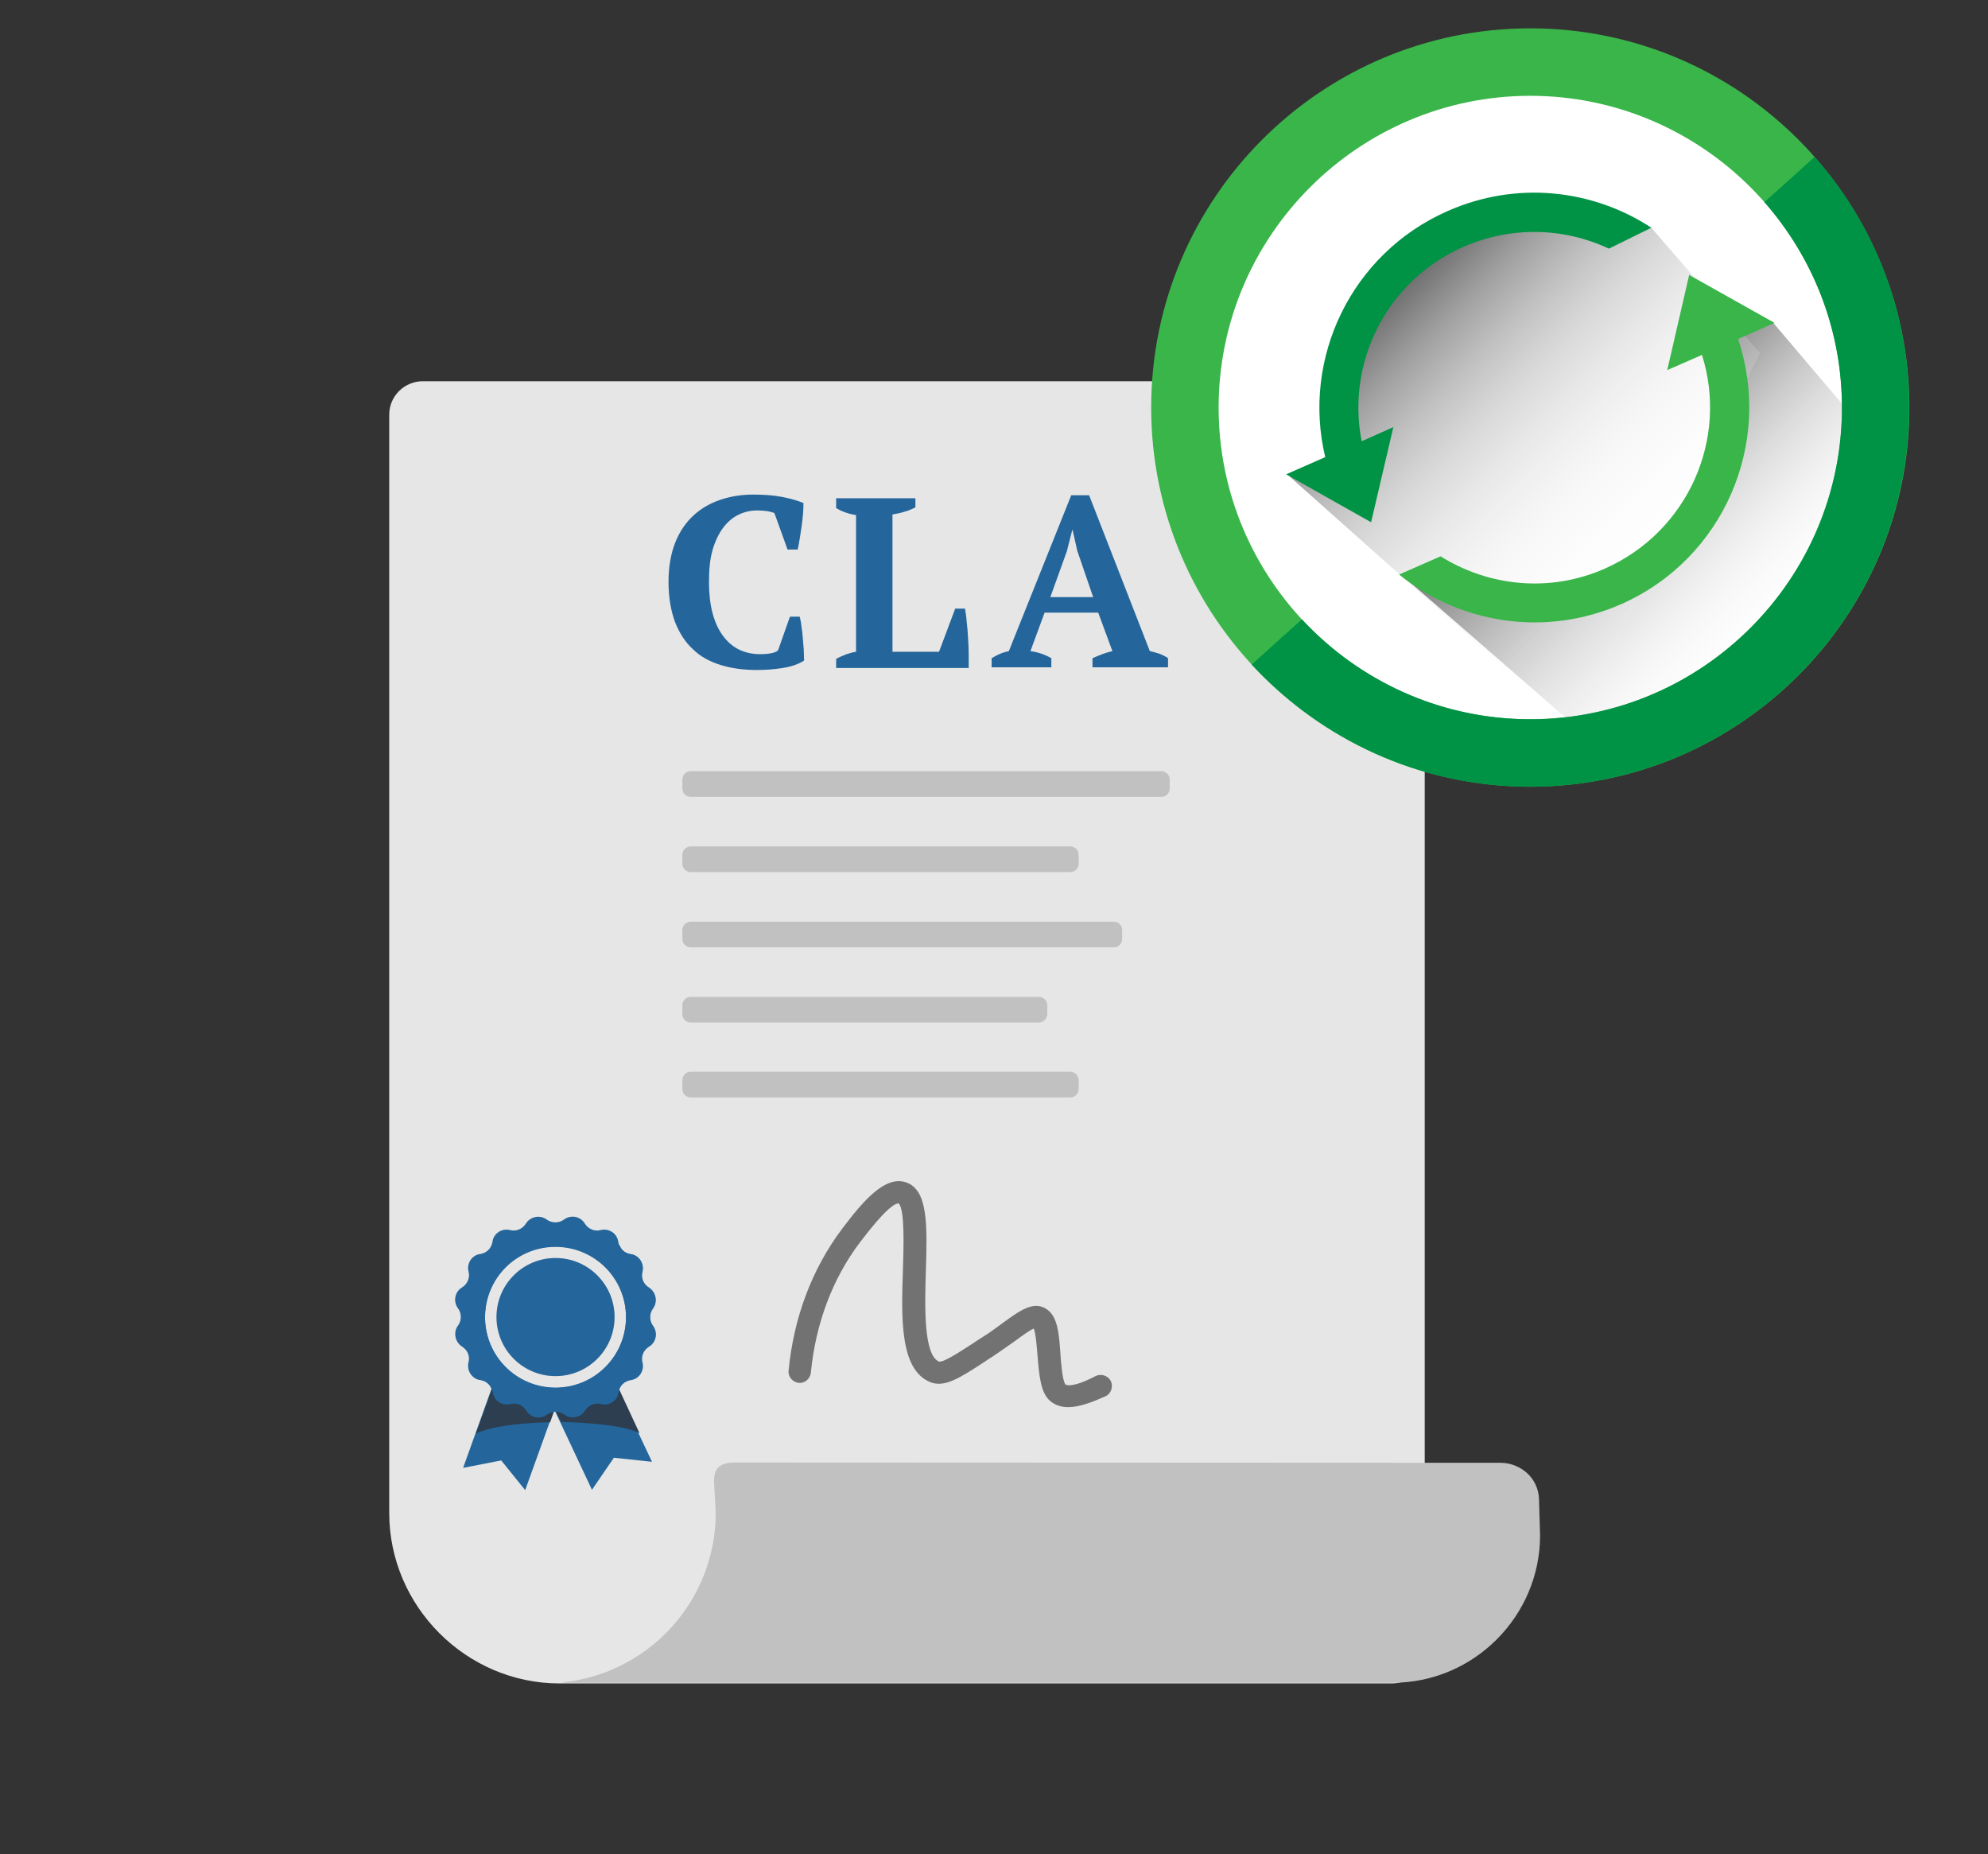 <?xml version="1.0" encoding="utf-8"?>
<!-- Generator: Adobe Illustrator 18.1.1, SVG Export Plug-In . SVG Version: 6.00 Build 0)  -->
<svg version="1.1" id="Layer_1" xmlns="http://www.w3.org/2000/svg" xmlns:xlink="http://www.w3.org/1999/xlink" x="0px" y="0px"
	 viewBox="0 0 589.4 549.6" enable-background="new 0 0 589.4 549.6" xml:space="preserve">
<rect x="0" y="0" width="589.4" height="549.6" fill="#333333" stroke="none"/>
<g>
	<g id="paper_6_">
		<g>
			<path fill="#E6E6E6" d="M412.8,113H125.4c-5.5,0-10,4.4-10,9.9v324.4v1.2c0,27.6,22.8,50.5,50.5,50.5c17.1,0,17.1,0,0,0h246.9
				c5.5,0,9.6-5.1,9.6-10.6V122.9C422.4,117.4,418.3,113,412.8,113z"/>
		</g>
	</g>
	<g>
		<path fill="#24669B" d="M234.2,182.8h2.9c0.2,0.8,0.4,1.7,0.5,2.8c0.2,1.1,0.3,2.2,0.4,3.4c0.1,1.2,0.2,2.4,0.3,3.6
			c0,1.2,0.1,2.3,0.1,3.2c-1.7,1.1-3.8,1.8-6.3,2.2c-2.5,0.4-5.1,0.6-7.7,0.6c-4,0-7.6-0.5-10.8-1.5c-3.2-1-6-2.5-8.2-4.7
			c-2.3-2.1-4-4.8-5.3-8.1c-1.2-3.3-1.9-7.2-1.9-11.8c0-4.5,0.7-8.4,2-11.7s3.2-6,5.5-8.1c2.3-2.1,5-3.6,8-4.6c3-1,6.2-1.5,9.6-1.5
			c3.2,0,6,0.2,8.6,0.7c2.6,0.5,4.6,1.1,6.3,1.8c0,0.8,0,1.7-0.1,2.9c-0.1,1.2-0.2,2.4-0.4,3.8c-0.2,1.3-0.4,2.6-0.6,3.9
			c-0.2,1.3-0.4,2.3-0.6,3.2h-3l-3.9-10.8c-0.4-0.2-1.1-0.4-2.1-0.6c-1-0.1-1.9-0.2-2.9-0.2c-2,0-3.8,0.4-5.5,1.2
			c-1.7,0.8-3.2,2-4.6,3.8c-1.3,1.7-2.4,3.9-3.2,6.6c-0.8,2.7-1.1,5.9-1.1,9.7c0,6.8,1.4,12.1,4.1,15.8c2.7,3.7,6.4,5.5,11.1,5.5
			c1.3,0,2.5-0.1,3.4-0.3c0.9-0.2,1.6-0.5,1.9-0.9L234.2,182.8z"/>
		<path fill="#24669B" d="M247.9,147.7h23.5v2.7c-1,0.5-2.1,1-3.3,1.3c-1.2,0.4-2.4,0.6-3.5,0.8v40.7h13.8l4.8-12.8h2.9
			c0.2,1.1,0.4,2.4,0.5,3.9c0.2,1.5,0.3,3,0.4,4.7c0.1,1.6,0.2,3.2,0.2,4.8c0,1.6,0,3,0,4.2h-39.3v-2.7c1.1-0.6,2.1-1,3.1-1.4
			c1-0.3,1.9-0.6,2.8-0.7v-40.5c-2.3-0.4-4.3-1.1-5.9-2.1V147.7z"/>
		<path fill="#24669B" d="M311.7,197.8H294v-2.7c0.8-0.5,1.6-0.9,2.5-1.3c0.9-0.4,1.8-0.6,2.6-0.8l18.5-46.2h5.3l18,46.2
			c1,0.2,1.9,0.5,2.9,0.8c1,0.4,1.8,0.8,2.5,1.3v2.7h-22.4v-2.7c0.9-0.4,1.9-0.8,2.9-1.2c1.1-0.4,2.1-0.7,3-0.9l-4.2-11.4h-15.9
			l-4.2,11.4c2.2,0.3,4.3,1,6.2,2.1V197.8z M311.4,177h12.7l-4.7-13.7l-1.4-6.2h-0.1l-1.6,6.3L311.4,177z"/>
	</g>
	<path id="line5_6_" fill="#C1C1C1" d="M317.3,325.3H204.8c-1.4,0-2.5-1.1-2.5-2.5v-2.6c0-1.4,1.1-2.5,2.5-2.5h112.5
		c1.4,0,2.5,1.1,2.5,2.5v2.6C319.8,324.2,318.7,325.3,317.3,325.3z"/>
	<path id="line4_6_" fill="#C1C1C1" d="M308,303.1H204.8c-1.4,0-2.5-1.1-2.5-2.5v-2.6c0-1.4,1.1-2.5,2.5-2.5H308
		c1.4,0,2.5,1.1,2.5,2.5v2.6C310.4,302,309.3,303.1,308,303.1z"/>
	<path id="line3_6_" fill="#C1C1C1" d="M330.3,280.8H204.8c-1.4,0-2.5-1.1-2.5-2.5v-2.6c0-1.4,1.1-2.5,2.5-2.5h125.4
		c1.4,0,2.5,1.1,2.5,2.5v2.6C332.7,279.7,331.6,280.8,330.3,280.8z"/>
	<path id="line2_6_" fill="#C1C1C1" d="M317.3,258.5H204.8c-1.4,0-2.5-1.1-2.5-2.5v-2.6c0-1.4,1.1-2.5,2.5-2.5h112.5
		c1.4,0,2.5,1.1,2.5,2.5v2.6C319.8,257.4,318.7,258.5,317.3,258.5z"/>
	<path id="line1_6_" fill="#C1C1C1" d="M344.3,236.2H204.8c-1.4,0-2.5-1.1-2.5-2.5v-2.6c0-1.4,1.1-2.5,2.5-2.5h139.5
		c1.4,0,2.5,1.1,2.5,2.5v2.6C346.8,235.1,345.7,236.2,344.3,236.2z"/>
	<path id="sign_2_" fill="#727272" d="M316.7,417.1c-2.1,0-3.8-0.6-5.2-1.7c-3-2.4-3.4-7.6-3.9-13.6c-0.2-2.5-0.5-6.4-1.1-8
		c-1.2,0.5-3.4,2.1-5.3,3.5c-2,1.4-4.2,3-6.9,4.8c-0.8,0.5-1.6,1-2.3,1.5c-7.5,4.9-12.1,7.9-16.4,6c-8.8-3.8-8.4-18.8-7.9-33.3
		c0.2-6.3,0.6-18-1.3-19.6c0,0,0,0,0,0c-1.1,0-3.9,1.6-11.4,11.5c-8.2,10.8-13.2,24.2-14.6,38.7c-0.2,1.8-1.8,3.2-3.6,3
		c-1.8-0.2-3.2-1.8-3-3.6c1.5-15.8,7-30.3,15.9-42.1c6.2-8.2,12.7-15.9,19-13.7c6.5,2.3,6.2,12.8,5.8,26.1c-0.3,10-0.8,25,3.9,27
		c1.3,0.3,6.2-2.9,10.2-5.5c0.7-0.5,1.5-1,2.3-1.5c2.6-1.6,4.7-3.2,6.6-4.6c5.1-3.7,9.2-6.6,13-3.8c3.1,2.2,3.5,7.3,3.9,13.2
		c0.2,3,0.6,7.9,1.5,9c0.3,0.2,2.2,1,8.9-2.5c1.6-0.8,3.6-0.2,4.5,1.4c0.8,1.6,0.2,3.7-1.4,4.5C323.3,415.9,319.7,417.1,316.7,417.1
		z"/>
	<g id="siegel_5_">
		<circle id="siegel_8_" fill="#C1C1C1" cx="164.7" cy="390.4" r="17.5"/>
		<g id="siegel_6_">
			<g>
				<g>
					<path fill="#24669B" d="M192.3,399.1c2.2-1.3,2.7-4.2,1.2-6.2v0c-1.1-1.5-1.1-3.6,0-5.1c1.5-2,0.9-4.9-1.2-6.2
						c-1.6-1-2.4-2.9-1.9-4.7c0.6-2.4-1-4.9-3.5-5.2c-1.9-0.3-3.3-1.7-3.6-3.6c-0.3-2.5-2.8-4.1-5.2-3.5h0c-1.8,0.5-3.7-0.3-4.7-1.9
						c-1.3-2.2-4.2-2.7-6.2-1.2c-1.5,1.1-3.6,1.1-5.1,0h0c-2-1.5-4.9-0.9-6.2,1.2c-1,1.6-2.9,2.4-4.7,1.9c-2.4-0.6-4.9,1-5.2,3.5
						c-0.3,1.9-1.7,3.3-3.6,3.6c-2.5,0.3-4.1,2.8-3.5,5.2c0.5,1.8-0.3,3.7-1.9,4.7c-2.2,1.3-2.7,4.2-1.2,6.2c1.1,1.5,1.1,3.6,0,5.1
						v0c-1.5,2-0.9,4.9,1.2,6.2c1.6,1,2.4,2.9,1.9,4.7c-0.6,2.4,1,4.9,3.5,5.2c1.6,0.2,2.8,1.3,3.3,2.7l-8.4,23.4l11.3-2.2l7.1,8.8
						l8.4-23.3c0.2,0,0.4,0,0.5,0l10.9,23.2l6.5-9.5l11.3,1.2l-10.1-21.4c0.5-1.5,1.8-2.7,3.4-2.9c2.5-0.3,4.1-2.8,3.5-5.2
						C189.9,402,190.7,400,192.3,399.1z M164.7,411.3c-11.5,0-20.9-9.3-20.9-20.9c0-11.5,9.3-20.9,20.9-20.9s20.9,9.3,20.9,20.9
						C185.6,401.9,176.3,411.3,164.7,411.3z"/>
				</g>
			</g>
			<circle id="siegel_7_" fill="#24669B" cx="164.7" cy="390.4" r="17.5"/>
		</g>
		<path fill="#2C3E50" d="M146.7,409.4l-5.6,15.5c7.4-3.3,22-3.3,22-3.3l1.2-3.4l0.5,0.1l1.6,3.2c0,0,17.2,0.2,23.2,3.3l-6.7-14.4
			l-19.6,3.2L146.7,409.4z"/>
		<g>
			<g>
				<path fill="#24669B" d="M137.1,381.7c-2.2,1.3-2.7,4.2-1.2,6.2v0c1.1,1.5,1.1,3.6,0,5.1c-1.5,2-0.9,4.9,1.2,6.2
					c1.6,1,2.4,2.9,1.9,4.7c-0.6,2.4,1,4.9,3.5,5.2c1.9,0.3,3.3,1.7,3.6,3.6c0.3,2.5,2.8,4.1,5.2,3.5h0c1.8-0.5,3.7,0.3,4.7,1.9
					c1.3,2.2,4.2,2.7,6.2,1.2c1.5-1.1,3.6-1.1,5.1,0h0c2,1.5,4.9,0.9,6.2-1.2c1-1.6,2.9-2.4,4.7-1.9c2.4,0.6,4.9-1,5.2-3.5
					c0.3-1.9,1.7-3.3,3.6-3.6c2.5-0.3,4.1-2.8,3.5-5.2c-0.5-1.8,0.3-3.7,1.9-4.7c2.2-1.3,2.7-4.2,1.2-6.2c-1.1-1.5-1.1-3.6,0-5.1v0
					c1.5-2,0.9-4.9-1.2-6.2c-1.6-1-2.4-2.9-1.9-4.7c0.6-2.4-1-4.9-3.5-5.2c-1.6-0.2-2.8-1.3-3.3-2.7l-37.6-0.2
					c-0.5,1.5-1.8,2.7-3.4,2.9c-2.5,0.3-4.1,2.8-3.5,5.2C139.5,378.9,138.7,380.8,137.1,381.7z M164.7,369.6
					c11.5,0,20.9,9.3,20.9,20.9c0,11.5-9.3,20.9-20.9,20.9c-11.5,0-20.9-9.3-20.9-20.9C143.8,378.9,153.1,369.6,164.7,369.6z"/>
			</g>
		</g>
	</g>
	<g>
		<path fill="#C1C1C1" d="M445,433.6l-227.1-0.1c-5.6,0-6.2,2.8-6.2,5.8c0,0.3,0.5,8.5,0.5,9.1c0,26.2-20,47.8-45.6,50.3
			c0.4,0.1,0.9,0.1,1.4,0.1h244.9c24,0,43.7-19.7,43.7-43.7l-0.3-10.1C456.3,437.4,450,433.6,445,433.6z"/>
	</g>
</g>
<g>
	<g>
		<g>
			<g>
				<circle fill="#FFFFFF" cx="453.7" cy="120.8" r="102.4"/>
				<path fill="#39B54A" d="M453.7,8.4c-62,0-112.4,50.4-112.4,112.4s50.4,112.4,112.4,112.4s112.4-50.4,112.4-112.4
					S515.7,8.4,453.7,8.4z M453.7,213.2c-51,0-92.4-41.5-92.4-92.4s41.5-92.4,92.4-92.4s92.4,41.5,92.4,92.4
					S504.7,213.2,453.7,213.2z"/>
			</g>
		</g>
	</g>
	<linearGradient id="SVGID_1_" gradientUnits="userSpaceOnUse" x1="528.963" y1="191.417" x2="461.63" y2="124.083">
		<stop  offset="0" style="stop-color:#FFFFFF;stop-opacity:0"/>
		<stop  offset="9.537581e-02" style="stop-color:#F0F0F0;stop-opacity:6.676307e-02"/>
		<stop  offset="0.28" style="stop-color:#C7C7C7;stop-opacity:0.196"/>
		<stop  offset="0.536" style="stop-color:#868686;stop-opacity:0.375"/>
		<stop  offset="0.849" style="stop-color:#2D2D2D;stop-opacity:0.594"/>
		<stop  offset="1" style="stop-color:#000000;stop-opacity:0.7"/>
	</linearGradient>
	<path fill="url(#SVGID_1_)" d="M415.4,170.3l58.4,50.8l51.6-26.1l32-62l-32-37.7c0,0-14-3-12.7,6.7c2.7,19.7-7.3,56.7-18,63.7
		C464.7,185.3,415.4,170.3,415.4,170.3z"/>
	<linearGradient id="SVGID_2_" gradientUnits="userSpaceOnUse" x1="507.963" y1="176.417" x2="414.51" y2="82.964">
		<stop  offset="0" style="stop-color:#FFFFFF;stop-opacity:0"/>
		<stop  offset="0.136" style="stop-color:#FBFBFB;stop-opacity:8.149351e-02"/>
		<stop  offset="0.263" style="stop-color:#F0F0F0;stop-opacity:0.158"/>
		<stop  offset="0.386" style="stop-color:#DDDDDD;stop-opacity:0.232"/>
		<stop  offset="0.507" style="stop-color:#C2C2C2;stop-opacity:0.304"/>
		<stop  offset="0.627" style="stop-color:#A0A0A0;stop-opacity:0.376"/>
		<stop  offset="0.746" style="stop-color:#767676;stop-opacity:0.448"/>
		<stop  offset="0.864" style="stop-color:#444444;stop-opacity:0.518"/>
		<stop  offset="0.978" style="stop-color:#0C0C0C;stop-opacity:0.587"/>
		<stop  offset="1" style="stop-color:#000000;stop-opacity:0.6"/>
	</linearGradient>
	<path fill="url(#SVGID_2_)" d="M382.4,141.3l85,75.7l28.1-61.3l26.3-51l-32.3-37.3c0,0-51.3-2.3-62,4.7c-18.1,11.8-32.5,35-29.5,60
		C399.3,143.6,382.4,141.3,382.4,141.3z"/>
	<g>
		<path fill-rule="evenodd" clip-rule="evenodd" fill="#39B54A" d="M475.9,168.5c-16.4,7.3-34.6,5.3-48.8-3.6l-12.3,5.4
			c18,14.5,43.2,18.7,65.8,8.8c30.4-13.4,45.1-47.7,34.7-78.6l10.8-4.8l-25.3-14.2l-6.5,28.2l10.3-4.5
			C512.5,130.2,500.4,157.6,475.9,168.5L475.9,168.5z M475.9,168.5"/>
		<path fill-rule="evenodd" clip-rule="evenodd" fill="#009245" d="M429.1,62.6c-28.5,12.6-43.2,43.6-36.2,72.9l-11.6,5.1l25.2,14.2
			l6.6-28.2l-9.4,4.2c-4.6-23.4,7.4-47.6,30.1-57.6c14.4-6.3,30-5.7,43.2,0.5l12.6-6.2C472.2,56.1,449.6,53.5,429.1,62.6L429.1,62.6
			z M429.1,62.6"/>
	</g>
	<path fill="#009245" d="M538,46.5l-7.4,6.7l-7.5,6.7c14.3,16.3,23,37.6,23,60.9c0,51-41.5,92.4-92.4,92.4
		c-26.7,0-50.8-11.4-67.7-29.6l-7.5,6.7l-7.4,6.7c20.6,22.2,49.9,36.2,82.5,36.2c62,0,112.4-50.4,112.4-112.4
		C566.1,92.3,555.5,66.3,538,46.5z"/>
</g>
</svg>

